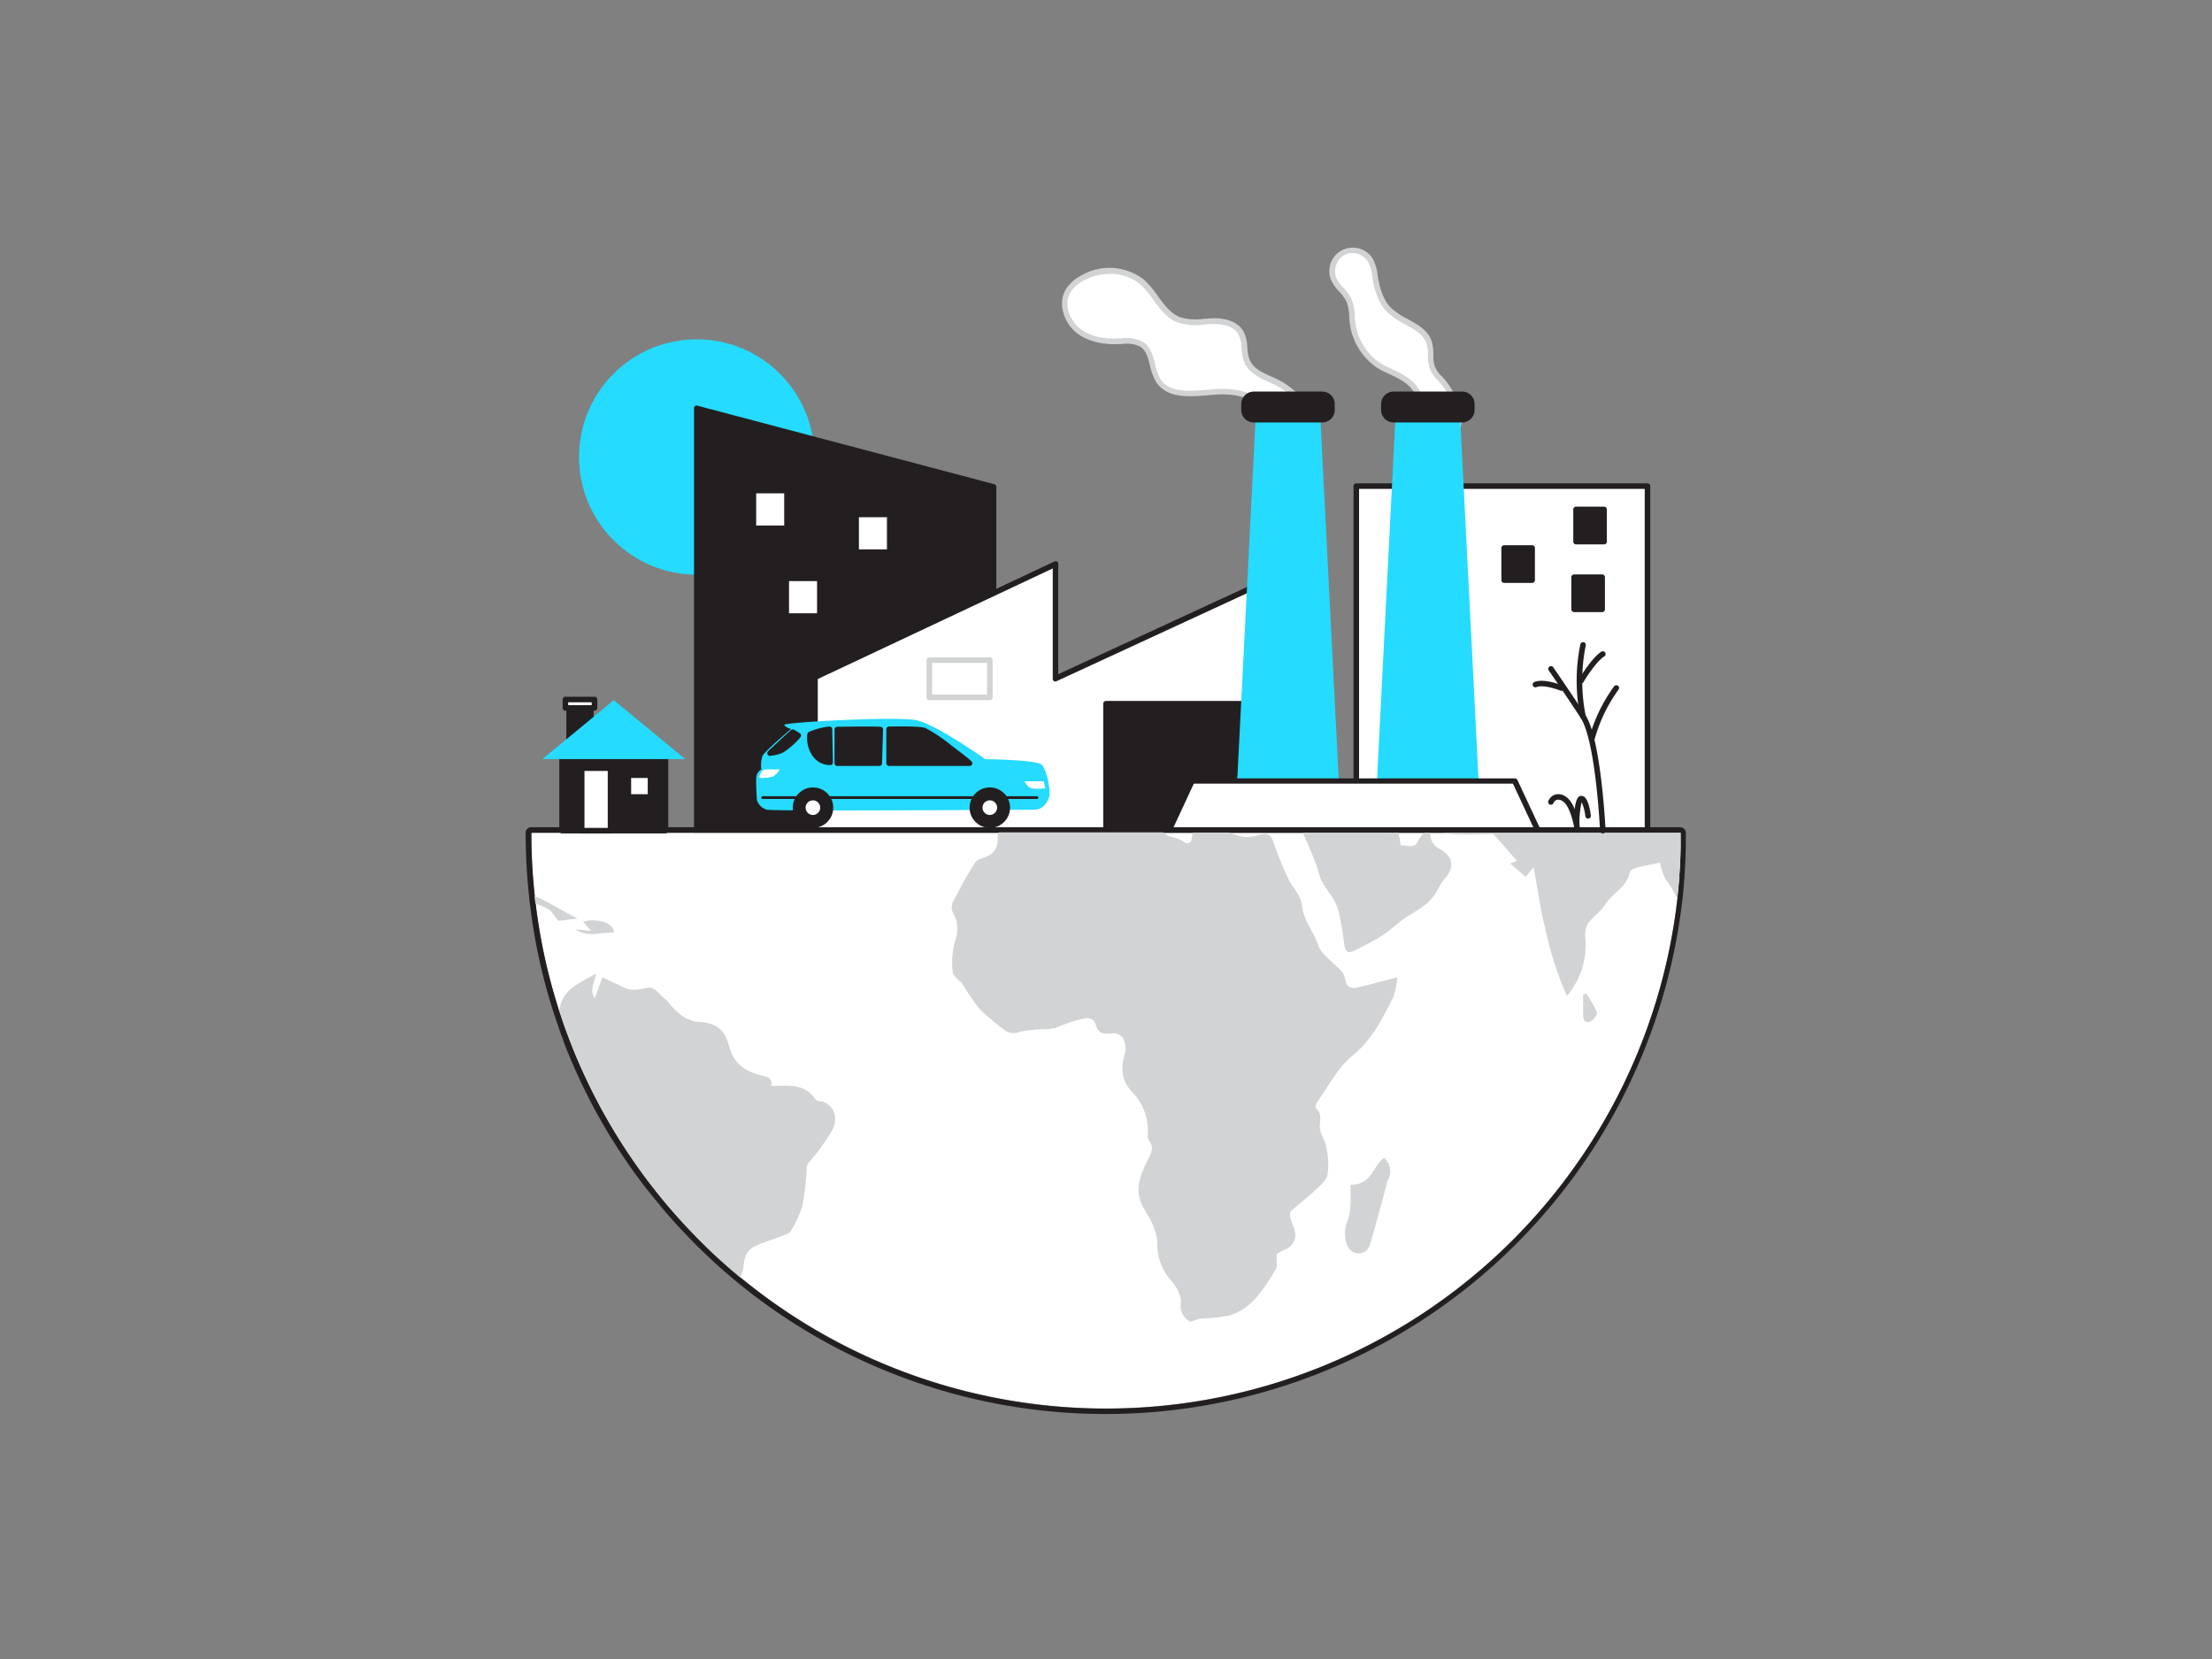 <svg xmlns="http://www.w3.org/2000/svg" viewBox="0 0 400 300"><rect x="0" y="0" width="400" height="300" fill="#808080" stroke="none"/><g id="_233_global_warming_flatline" data-name="#233_global_warming_flatline"><circle cx="125.99" cy="82.64" r="21.28" fill="#25dbff"/><path d="M219.6,70.87c-3.61.27-8.09,1-10.11-2-1.37-2-1-5.22-3-6.58-1.2-.79-2.76-.6-4.19-.54a10.93,10.93,0,0,1-7.38-2c-2-1.64-3.07-4.66-1.85-7a6.51,6.51,0,0,1,2.75-2.57c3.36-1.83,7.85-1.73,10.73.78,2.4,2.08,3.6,5.6,6.55,6.78,1.87.75,4,.35,6,.27s4.32.36,5.32,2.11c.89,1.54.41,3.55,1.13,5.17,1,2.24,3.75,2.92,5.9,4.1s5.67,4.42,5.45,7.22-3.12,4-5.41,2.25c-1.48-1.11-1.58-3.67-2.75-5.08C226.48,71.14,222.88,70.62,219.6,70.87Z" fill="#fff"/><path d="M233.69,80.2a4.26,4.26,0,0,1-2.55-.9,6.15,6.15,0,0,1-1.79-3,7.3,7.3,0,0,0-1-2.15c-1.77-2.14-4.69-3.07-8.67-2.78h0l-1.07.09c-3.52.3-7.51.64-9.5-2.32a9.84,9.84,0,0,1-1.16-3.07c-.35-1.38-.69-2.68-1.73-3.37a5.66,5.66,0,0,0-3.41-.48l-.48,0c-2.21.1-5.35-.18-7.72-2.08-2.06-1.67-3.37-5-2-7.59a7,7,0,0,1,3-2.78,10.11,10.11,0,0,1,11.29.84,17.51,17.51,0,0,1,2.53,3c1.14,1.57,2.22,3,3.88,3.72a9.82,9.82,0,0,0,4.42.31c.45,0,.9-.07,1.35-.08,1.62-.07,4.51.16,5.78,2.36a7,7,0,0,1,.7,2.93,7,7,0,0,0,.45,2.29c.67,1.51,2.28,2.25,4,3,.57.26,1.15.53,1.69.82,2.44,1.34,5.94,4.71,5.71,7.7a3.73,3.73,0,0,1-2.14,3.18A3.62,3.62,0,0,1,233.69,80.2ZM221,70.31c3.58,0,6.36,1.09,8.09,3.19A8.25,8.25,0,0,1,230.29,76a5.4,5.4,0,0,0,1.45,2.55,3,3,0,0,0,3.06.46,2.7,2.7,0,0,0,1.55-2.35c.19-2.41-2.95-5.52-5.19-6.74-.52-.29-1.08-.54-1.63-.8-1.8-.82-3.66-1.68-4.49-3.54a8.09,8.09,0,0,1-.53-2.6,6,6,0,0,0-.57-2.53c-1-1.8-3.75-1.9-4.87-1.85-.44,0-.88.05-1.31.08a10.7,10.7,0,0,1-4.87-.39c-1.93-.77-3.14-2.44-4.32-4.05a16.62,16.62,0,0,0-2.37-2.82c-2.57-2.22-6.84-2.53-10.17-.71A6,6,0,0,0,193.48,53c-1.15,2.17,0,4.93,1.72,6.34,2.12,1.71,5,2,7.05,1.86l.47,0a6.51,6.51,0,0,1,4,.64c1.37.9,1.77,2.46,2.15,4a8.94,8.94,0,0,0,1,2.75c1.66,2.48,5.34,2.16,8.58,1.89l1.09-.09h0C220.05,70.33,220.53,70.31,221,70.31Z" fill="#d1d3d4"/><path d="M249.43,66.17a11,11,0,0,1-4.85-7.79,12.69,12.69,0,0,0-.67-4.14c-.67-1.41-2.13-2.35-2.75-3.79A3.75,3.75,0,0,1,247.8,47a8.42,8.42,0,0,1,.89,3.15,10.6,10.6,0,0,0,2.55,5.91c2.25,2.23,6.23,2.88,7.22,5.89.46,1.42,0,3,.52,4.43a8.45,8.45,0,0,0,2,2.67c1.59,1.88,3.7,6.16,2.5,8.7s-4.34,2.59-5.86.16c-1-1.56-.16-4-.74-5.73-1.13-3.34-3.82-4.23-6.64-5.6C250,66.47,249.69,66.32,249.43,66.17Z" fill="#fff"/><path d="M260.55,80.19a4,4,0,0,1-3.38-2,6.14,6.14,0,0,1-.59-3.44,7.85,7.85,0,0,0-.2-2.39c-.93-2.75-3-3.72-5.4-4.84l-1-.47c-.28-.14-.55-.29-.82-.46a11.47,11.47,0,0,1-5.08-8.15c-.05-.39-.08-.78-.1-1.18a7.67,7.67,0,0,0-.53-2.8,7.68,7.68,0,0,0-1.26-1.71,7.53,7.53,0,0,1-1.49-2.11,4.25,4.25,0,0,1,7.52-3.89,7.94,7.94,0,0,1,.9,3l.05.33c.28,1.67.83,4.07,2.41,5.63a13.46,13.46,0,0,0,3,2c1.8,1,3.67,2,4.33,4.06a7.85,7.85,0,0,1,.28,2.34,6.68,6.68,0,0,0,.24,2.08,5.28,5.28,0,0,0,1.29,1.86l.59.66c1.8,2.12,3.86,6.52,2.57,9.23a3.72,3.72,0,0,1-3.13,2.21Zm-16-34.42a3,3,0,0,0-1.4.33,3.39,3.39,0,0,0-1.5,4.15,7.07,7.07,0,0,0,1.32,1.83,8.14,8.14,0,0,1,1.42,2A8.53,8.53,0,0,1,245,57.2c0,.37,0,.75.09,1.12a10.44,10.44,0,0,0,4.62,7.42h0c.24.15.48.28.73.41l1,.46c2.5,1.17,4.85,2.28,5.91,5.44a8.16,8.16,0,0,1,.26,2.72,5.38,5.38,0,0,0,.43,2.89,3,3,0,0,0,2.7,1.53A2.69,2.69,0,0,0,263,77.55c1-2.18-.78-6.21-2.44-8.15-.18-.23-.37-.43-.56-.63a6.07,6.07,0,0,1-1.49-2.21,7.33,7.33,0,0,1-.3-2.4,6.76,6.76,0,0,0-.23-2c-.54-1.65-2.16-2.55-3.87-3.5a13.87,13.87,0,0,1-3.22-2.19c-1.79-1.76-2.39-4.37-2.69-6.18l-.06-.33a7,7,0,0,0-.77-2.64A3.38,3.38,0,0,0,244.52,45.77Z" fill="#d1d3d4"/><rect x="102.91" y="128.02" width="3.95" height="5.46" fill="#231f20"/><path d="M106.85,134h-3.94a.5.5,0,0,1-.5-.5V128a.5.5,0,0,1,.5-.5h3.94a.5.5,0,0,1,.5.5v5.47A.5.5,0,0,1,106.85,134Zm-3.44-1h2.94v-4.47h-2.94Z" fill="#231f20"/><rect x="102.25" y="126.49" width="5.26" height="1.54" fill="#fff"/><path d="M107.51,128.52h-5.26a.5.5,0,0,1-.5-.5v-1.53a.5.5,0,0,1,.5-.5h5.26a.5.5,0,0,1,.5.5V128A.5.5,0,0,1,107.51,128.52Zm-4.76-1H107V127h-4.26Z" fill="#231f20"/><rect x="245.26" y="87.9" width="52.65" height="62.94" fill="#fff"/><path d="M297.92,151.34H245.26a.5.5,0,0,1-.5-.5V87.9a.5.5,0,0,1,.5-.5h52.66a.5.5,0,0,1,.5.5v62.94A.5.5,0,0,1,297.92,151.34Zm-52.16-1h51.66V88.4H245.76Z" fill="#231f20"/><polygon points="179.66 150.84 125.99 150.84 125.99 73.88 179.66 88.09 179.66 150.84" fill="#231f20"/><path d="M179.66,151.34H126a.5.5,0,0,1-.5-.5v-77a.48.48,0,0,1,.62-.48l53.68,14.2a.5.5,0,0,1,.37.49v62.75A.5.5,0,0,1,179.66,151.34Zm-53.17-1h52.67V88.47L126.49,74.53Z" fill="#231f20"/><polygon points="190.87 122.72 190.87 102 147.38 122.43 147.38 150.22 235.73 150.22 235.73 102 190.87 122.72" fill="#fff"/><path d="M235.73,150.71H147.38a.5.5,0,0,1-.5-.5V122.43a.49.49,0,0,1,.29-.45l43.48-20.43a.48.48,0,0,1,.48,0,.49.49,0,0,1,.24.42v19.94l44.15-20.39a.51.51,0,0,1,.48,0,.48.48,0,0,1,.23.42v48.21A.5.5,0,0,1,235.73,150.71Zm-87.85-1h87.35V102.78l-44.15,20.39a.51.51,0,0,1-.48,0,.48.48,0,0,1-.23-.42V102.79l-42.49,20Z" fill="#231f20"/><rect x="200" y="127.25" width="26.68" height="22.81" fill="#231f20"/><path d="M226.68,150.56H200a.5.5,0,0,1-.5-.5V127.25a.5.5,0,0,1,.5-.5h26.68a.5.5,0,0,1,.5.5v22.81A.5.5,0,0,1,226.68,150.56Zm-26.18-1h25.68V127.75H200.5Z" fill="#231f20"/><polygon points="227.04 75.89 238.78 75.89 242.1 141.26 223.72 141.26 227.04 75.89" fill="#25dbff"/><rect x="224.96" y="71.31" width="15.9" height="4.58" rx="1.75" fill="#231f20"/><path d="M239.11,76.39h-12.4a2.25,2.25,0,0,1-2.25-2.25V73.07a2.26,2.26,0,0,1,2.25-2.26h12.4a2.26,2.26,0,0,1,2.25,2.26v1.07A2.25,2.25,0,0,1,239.11,76.39Zm-12.4-4.58a1.26,1.26,0,0,0-1.25,1.26v1.07a1.25,1.25,0,0,0,1.25,1.25h12.4a1.25,1.25,0,0,0,1.25-1.25V73.07a1.26,1.26,0,0,0-1.25-1.26Z" fill="#231f20"/><polygon points="252.32 75.89 264.06 75.89 267.38 141.26 249 141.26 252.32 75.89" fill="#25dbff"/><rect x="250.24" y="71.31" width="15.9" height="4.58" rx="1.75" fill="#231f20"/><path d="M264.39,76.39H252a2.25,2.25,0,0,1-2.25-2.25V73.07A2.26,2.26,0,0,1,252,70.81h12.4a2.26,2.26,0,0,1,2.25,2.26v1.07A2.25,2.25,0,0,1,264.39,76.39ZM252,71.81a1.26,1.26,0,0,0-1.25,1.26v1.07A1.25,1.25,0,0,0,252,75.39h12.4a1.25,1.25,0,0,0,1.25-1.25V73.07a1.26,1.26,0,0,0-1.25-1.26Z" fill="#231f20"/><polygon points="215.56 141.26 273.91 141.26 278.1 150.22 211.37 150.22 215.56 141.26" fill="#fff"/><path d="M278.1,150.71H211.37a.48.48,0,0,1-.42-.23.51.51,0,0,1,0-.48l4.19-8.95a.49.49,0,0,1,.45-.29h58.35a.51.51,0,0,1,.46.29l4.18,8.95a.46.46,0,0,1,0,.48A.48.48,0,0,1,278.1,150.71Zm-65.94-1h65.16l-3.73-8H215.88Z" fill="#231f20"/><path d="M96.06,150.59c0,.06,0,.12,0,.18a102.84,102.84,0,0,0,.62,11.3,9.55,9.55,0,0,0,.15,1.31A102.87,102.87,0,0,0,101,182.45l.6,1.79c.22.65.45,1.3.67,1.94s.41,1.07.61,1.6.43,1.13.64,1.68a2,2,0,0,1,.12.26c.33.85.7,1.7,1.06,2.53.17.41.35.81.53,1.21l.66,1.41q.34.75.72,1.5,1.08,2.24,2.28,4.4.34.64.72,1.29c.2.35.39.71.6,1.05.48.83,1,1.65,1.49,2.47.28.46.56.91.86,1.36s.75,1.16,1.14,1.73a98.89,98.89,0,0,0,5.9,7.94l.8,1,.66.79.9,1c.82.94,1.66,1.85,2.51,2.75l1.28,1.33,1.24,1.25,1.39,1.35c.58.55,1.17,1.1,1.77,1.64s1.09,1,1.66,1.48,1.39,1.19,2.1,1.78a104,104,0,0,0,169.42-68.41c.11-1,.2-2,.29-2.95q.06-.6.09-1.2a1.64,1.64,0,0,1,0-.23q.07-1,.12-1.95c.06-1.07.1-2.15.11-3.23,0-.74,0-1.49,0-2.24a1.1,1.1,0,0,0,0-.18Z" fill="#fff"/><path d="M303.93,150.59a1.1,1.1,0,0,1,0,.18c0,.75,0,1.5,0,2.24,0,1.08-.05,2.16-.11,3.23q0,1-.12,1.95a1.64,1.64,0,0,0,0,.23q0,.6-.09,1.2c-.09,1-.18,2-.29,2.95A104,104,0,0,1,133.87,231c-.71-.59-1.42-1.18-2.1-1.78s-1.11-1-1.66-1.48-1.19-1.09-1.77-1.64L127,224.73l-1.24-1.25-1.28-1.33c-.85-.9-1.69-1.81-2.51-2.75l-.9-1-.66-.79-.8-1a98.89,98.89,0,0,1-5.9-7.94c-.39-.57-.77-1.15-1.14-1.73s-.58-.9-.86-1.36c-.51-.82-1-1.64-1.49-2.47-.21-.34-.4-.7-.6-1.05s-.49-.86-.72-1.29q-1.2-2.16-2.28-4.4-.37-.75-.72-1.5l-.66-1.41c-.18-.4-.36-.8-.53-1.21-.36-.83-.73-1.68-1.06-2.53a2,2,0,0,0-.12-.26c-.21-.55-.43-1.11-.64-1.68s-.41-1.06-.61-1.6-.45-1.29-.67-1.94l-.6-1.79a102.87,102.87,0,0,1-4.14-19.07,9.55,9.55,0,0,1-.15-1.31,102.84,102.84,0,0,1-.62-11.3c0-.06,0-.12,0-.18H303.93m0-1H96.06a1,1,0,0,0-1,.93,2.36,2.36,0,0,0,0,.25,105.55,105.55,0,0,0,.62,11.41,13.22,13.22,0,0,0,.16,1.36A103,103,0,0,0,100,182.76c.19.6.4,1.21.6,1.8s.45,1.31.68,2,.39,1,.57,1.52l0,.1c.21.57.43,1.14.66,1.69,0,.11.08.18.1.24.31.79.65,1.6,1.08,2.58.16.39.34.8.55,1.24s.43.94.65,1.41.48,1,.73,1.52c.73,1.51,1.51,3,2.3,4.44.23.42.47.86.73,1.3l.12.22c.17.29.33.58.5.86.5.87,1,1.74,1.49,2.47l.22.36.64,1c.41.65.79,1.22,1.16,1.76,1.84,2.74,3.85,5.44,6,8l.81,1c.21.26.44.52.66.78s.62.73.94,1.08c.82.94,1.65,1.85,2.52,2.76.42.45.85.9,1.29,1.34s.83.86,1.26,1.27.92.91,1.38,1.35l.44.41,1.36,1.26c.55.5,1.1,1,1.67,1.48s1.4,1.21,2.12,1.8a105,105,0,0,0,171-69.07c.13-1.12.22-2.07.29-3,0-.39.07-.8.1-1.2v-.08a.28.28,0,0,0,0-.09.13.13,0,0,0,0-.06c.05-.66.08-1.32.11-2,.06-1.07.1-2.17.12-3.26,0-.74,0-1.5,0-2.26a2.64,2.64,0,0,0,0-.28,1,1,0,0,0-1-.9Z" fill="#231f20"/><path d="M260,153.33a2.71,2.71,0,0,1-1.18-1.52,4.72,4.72,0,0,1-.2-1.22h-1.12a7,7,0,0,0-1.06,1.49c-.79,1.59-2.08.62-3.14.82-.11-.66-.21-1.32-.35-2,0-.11,0-.21-.06-.33h-1l-.1.25-.12-.25H235.57c.34.74.68,1.49,1,2.23.53,1.22,1,2.45,1.49,3.69.34.9.48,1.88.89,2.72a25.2,25.2,0,0,0,1.81,2.8,9.93,9.93,0,0,1,1.35,2.95,59.47,59.47,0,0,1,1,6c.19,1.08.65,1.48,1.64,1a51.52,51.52,0,0,0,5.19-2.77c1.77-1.15,3.26-2.74,5.09-3.8a25.81,25.81,0,0,0,2.51-1.64,9.48,9.48,0,0,0,1.85-1.89c.3-.44.54-.93.83-1.39a7.74,7.74,0,0,1,.89-1.4C263.2,156.73,262.78,154.7,260,153.33Z" fill="#d1d3d4"/><path d="M260.88,150.59a8.49,8.49,0,0,0,1.7.23c2.58.16,5.18,0,7.49,0,1.46,1.66,2.85,3.26,4.24,4.83l-1.21.5,2.79,2.42,1.44-1.75c.25,1.32.48,2.73.73,4.18.39,2.38.85,4.9,1.48,7.36a61.19,61.19,0,0,0,3.81,11.73,14.18,14.18,0,0,0,3.35-10.24,5,5,0,0,1,.35-2.7c.89-1.32,2.37-2.26,3.23-3.6,1.33-2.08,3.94-3.15,4.45-5.87.08-.34.82-.68,1.31-.8,1.35-.36,2.74-.59,4.15-.89a10.39,10.39,0,0,0,1,3,16.72,16.72,0,0,1,2.1,3.58c.11-1,.2-2,.29-2.95q.06-.6.09-1.2a1.64,1.64,0,0,1,0-.23q.07-1,.12-1.95c.06-1.07.1-2.15.11-3.23,0-.74,0-1.49,0-2.24a1.1,1.1,0,0,0,0-.18Z" fill="#d1d3d4"/><path d="M133.86,231a6.48,6.48,0,0,0,.61-2.09c.12-1.76.7-2.94,2.16-3.61,1.71-.78,3.53-1.3,5.29-2a2,2,0,0,0,1.05-.67,20.09,20.09,0,0,0,2.14-4.59,56.75,56.75,0,0,0,.78-6.81,1.39,1.39,0,0,1,.15-.72c.9-1.17,1.93-2.25,2.74-3.49s2.13-2.86,2.22-4.35a3.2,3.2,0,0,0-3-3.58,1.25,1.25,0,0,1-.73-.55c-2-2.74-5-2.13-7.81-2.18.24-1.18-.36-1.56-1.58-1.84-2.86-.66-5.15-2-6-5.23-.87-3.41-2.55-4.37-6.1-4.56a6.51,6.51,0,0,1-2.91-1.41,12.44,12.44,0,0,1-1.85-1.85,6.7,6.7,0,0,0-.92-1c-1-.68-1.7-2.13-3-1.85s-2.78.65-4.17,0-2.51-1.18-4-1.89c-.37,1-.86,2.36-1.38,3.8-1-1.49,0-2.95.23-4.5-2.76,1.71-6,2.68-6.6,6.46l-.18-.11A104,104,0,0,0,133.86,231Z" fill="#d1d3d4"/><path d="M243.61,178.15c-.4-.69-.35-1.7-.83-2.29-.9-1.09-2.09-1.94-3.08-3a5.37,5.37,0,0,1-1.31-1.89c-.81-2.48-2.66-4.45-2.95-7.26-.18-1.73-1.78-3.28-2.57-5a63.59,63.59,0,0,1-2.63-6.53c-.54-1.63-1.46-1.49-2.76-1.14a6,6,0,0,1-3,.22c-.77-.2-1.53-.44-2.29-.71H215.7a2.82,2.82,0,0,0-.1.52c-.11,1.23-.64,1.9-1.81,1-1-.74-2.59-.57-3.43-1.55H180.57a3.44,3.44,0,0,0-.15,1.1c0,2.29-1.21,3.09-3,3.65a2.15,2.15,0,0,0-1.16.8c-1.07,1.74-2.14,3.49-3,5.32-.65,1.28-1.83,2.37-.64,4.25a5.86,5.86,0,0,1,.13,4.37,14.38,14.38,0,0,0-.47,5.74c0,.41.44.82.73,1.18s.69.53.93.86a43.54,43.54,0,0,0,3.26,4.73,46.06,46.06,0,0,0,4.32,3.63,2.71,2.71,0,0,0,2.92.42,25.07,25.07,0,0,1,4.71-.46,8.33,8.33,0,0,0,1.8-.27,36.8,36.8,0,0,1,3.68-1.32c1.25-.26,3-1.05,3.54.83.53,1.7,1.49,1.64,2.85,1.51a2.39,2.39,0,0,1,1.95.7,3.83,3.83,0,0,1,.5,2.7c-.82,2.76-.84,5.07,1.42,7.38a10,10,0,0,1,2.66,7.61,1.71,1.71,0,0,0,.28,1.07c.91,1.24.36,2.13-.25,3.38-1.35,2.76-2.63,5.59-.74,8.82,1.13,1.92,2.36,3.82,2.44,6.35a9.7,9.7,0,0,0,2.39,6.57c1,1.08,2,2.85,1.87,4.18a3.16,3.16,0,0,0,1.76,3.41,11.46,11.46,0,0,1,1.78-.59,32.89,32.89,0,0,0,5.11-.53c4.24-1.22,6.31-4.85,8.46-8.27.4-.63.15-1.67.22-2.88.25-.14.82-.5,1.43-.79a2.79,2.79,0,0,0,1.71-3.76c-.19-.66-.5-1.29-.66-2-.09-.37-.15-1,.06-1.15,1.41-1.29,2.94-2.45,4.33-3.76.91-.85,2.1-1.8,2.32-2.88a13.89,13.89,0,0,0-.24-5c-.19-1.12-.92-2.14-1.13-3.25s.6-2.63-.7-3.71c-.16-.13-.08-.8.1-1.06,2.11-2.91,3.81-6.35,6.52-8.54,3.58-2.9,5.36-6.72,7.33-10.53a13,13,0,0,0,.71-3.59c-2.72.7-5.15,1.37-7.6,1.91A1.63,1.63,0,0,1,243.61,178.15Z" fill="#d1d3d4"/><path d="M243.61,221c-.67,1.42-.48,4.14.66,5.12a2.12,2.12,0,0,0,3.4-.87c1.08-3.58,2-7.19,3-10.79.07-.28,0-.62.18-.84a3.23,3.23,0,0,0-.57-4.24c-2.1,1.56-2.31,5-6.07,4.83,0,1.22.07,2.35,0,3.47A9.88,9.88,0,0,1,243.61,221Z" fill="#d1d3d4"/><path d="M97.45,162.36a3.75,3.75,0,0,0-.79-.29l.15,1.32a16.93,16.93,0,0,1,2.19.93c.74.37,1.19,1.3,2,2.19l3.44-.39C101.9,164.76,99.71,163.48,97.45,162.36Z" fill="#d1d3d4"/><path d="M111,168.67c.15-1.68-2.86-2.74-5.57-2l1.44,1.65-2.83-.26C106.25,169.62,108.67,168.47,111,168.67Z" fill="#d1d3d4"/><path d="M287.62,184.69c.54-.21,1.27-1.25,1.14-1.63a22.46,22.46,0,0,0-1.91-3.4l-.57.26c0,1.15,0,2.3,0,3.44S286.59,185.1,287.62,184.69Z" fill="#d1d3d4"/><rect x="101.64" y="136.34" width="18.7" height="13.87" fill="#231f20"/><path d="M120.34,150.71h-18.7a.5.5,0,0,1-.5-.5V136.34a.5.5,0,0,1,.5-.5h18.7a.5.5,0,0,1,.5.5v13.87A.5.5,0,0,1,120.34,150.71Zm-18.2-1h17.7V136.84h-17.7Z" fill="#231f20"/><polygon points="110.99 126.61 98.08 137.27 123.91 137.27 110.99 126.61" fill="#25dbff"/><rect x="105.19" y="138.91" width="5.21" height="11.31" fill="#fff"/><path d="M110.4,150.71h-5.21a.5.5,0,0,1-.5-.5v-11.3a.5.5,0,0,1,.5-.5h5.21a.5.5,0,0,1,.5.5v11.3A.5.5,0,0,1,110.4,150.71Zm-4.71-1h4.21v-10.3h-4.21Z" fill="#231f20"/><rect x="113.63" y="140.18" width="3.94" height="3.94" fill="#fff"/><path d="M117.58,144.62h-4a.51.51,0,0,1-.5-.5v-3.94a.5.5,0,0,1,.5-.5h4a.5.5,0,0,1,.5.5v3.94A.51.51,0,0,1,117.58,144.62Zm-3.45-1h3v-2.94h-3Z" fill="#231f20"/><path d="M289.84,150.71a.5.5,0,0,1-.5-.47c0-.16-.79-16.24-3.49-20.4s-5.77-8.57-5.8-8.62a.5.5,0,0,1,.82-.57s3,4.37,5.82,8.65,3.62,20.22,3.65,20.89a.49.49,0,0,1-.47.52Z" fill="#231f20"/><path d="M286.27,130.07a.5.5,0,0,1-.49-.39,32.81,32.81,0,0,1,0-13.18.51.51,0,0,1,.61-.37.5.5,0,0,1,.36.61,32.23,32.23,0,0,0,0,12.72.5.5,0,0,1-.38.6Z" fill="#231f20"/><path d="M285.93,123.6a.59.59,0,0,1-.25-.07.51.51,0,0,1-.18-.69c.1-.16,2.31-3.87,4.08-5a.5.5,0,0,1,.52.86c-1.29.79-3.14,3.6-3.74,4.61A.5.5,0,0,1,285.93,123.6Z" fill="#231f20"/><path d="M287.89,134h-.13a.51.51,0,0,1-.36-.61,28.44,28.44,0,0,1,4.49-9.29.51.51,0,0,1,.71-.08.49.49,0,0,1,.07.7,28.07,28.07,0,0,0-4.3,8.92A.5.5,0,0,1,287.89,134Z" fill="#231f20"/><path d="M282.42,124.91a.41.41,0,0,1-.19,0c-.83-.34-3.24-1.13-4.4-.66a.49.49,0,0,1-.65-.27.51.51,0,0,1,.27-.65c1.74-.71,4.81.51,5.16.66a.49.49,0,0,1,.27.65A.51.51,0,0,1,282.42,124.91Z" fill="#231f20"/><path d="M285.25,150.56a.51.51,0,0,1-.5-.42c-.17-1.2-.9-4.49-2.16-5.25a1.35,1.35,0,0,0-1.09-.25,1.09,1.09,0,0,0-.58.57.5.5,0,1,1-.93-.37,2.09,2.09,0,0,1,1.19-1.14,2.23,2.23,0,0,1,1.92.33c1.9,1.15,2.57,5.47,2.65,6a.51.51,0,0,1-.43.57Z" fill="#231f20"/><path d="M285.14,149.94a.5.5,0,0,1-.5-.49c-.07-5.31.88-5.47,1.2-5.52a.81.81,0,0,1,.65.17c.77.57,1.11,2.71,1.19,3.36a.5.5,0,1,1-1,.13,8.56,8.56,0,0,0-.67-2.54,16.75,16.75,0,0,0-.38,4.39.49.49,0,0,1-.49.5Z" fill="#231f20"/><rect x="136.74" y="89.21" width="5.07" height="5.82" fill="#fff"/><rect x="155.32" y="93.53" width="5.07" height="5.82" fill="#fff"/><rect x="285.02" y="92.12" width="5.07" height="5.82" fill="#231f20"/><path d="M290.09,98.44H285a.5.5,0,0,1-.5-.5V92.12a.5.5,0,0,1,.5-.5h5.07a.51.51,0,0,1,.5.5v5.82A.5.5,0,0,1,290.09,98.44Zm-4.57-1h4.07V92.62h-4.07Z" fill="#231f20"/><rect x="272.04" y="99.09" width="5.07" height="5.82" fill="#231f20"/><path d="M277.1,105.41H272a.5.5,0,0,1-.5-.5V99.09a.5.5,0,0,1,.5-.5h5.06a.5.5,0,0,1,.5.5v5.82A.5.5,0,0,1,277.1,105.41Zm-4.56-1h4.06V99.59h-4.06Z" fill="#231f20"/><rect x="284.65" y="104.37" width="5.07" height="5.82" fill="#231f20"/><path d="M289.72,110.69h-5.07a.51.51,0,0,1-.5-.5v-5.82a.5.5,0,0,1,.5-.5h5.07a.5.5,0,0,1,.5.5v5.82A.5.5,0,0,1,289.72,110.69Zm-4.57-1h4.07v-4.82h-4.07Z" fill="#231f20"/><rect x="142.68" y="105.08" width="5.07" height="5.82" fill="#fff"/><path d="M189.69,144.23c-.39.85-.91,2.19-2.79,2.19s-46.88.31-48.24,0a2.68,2.68,0,0,1-1.79-1.76s-.2-2.88-.11-4c0,0,0-.11,0-.15a1.85,1.85,0,0,1,.91-1.37,5.6,5.6,0,0,1,.19-2.39c.39-.91,5.19-4.92,5.19-4.92s-1-.27-1.23-.74,20.21-1.59,23.84-.86,12.5,7.05,12.5,7.05,9.24.11,10.21,1S190.08,143.38,189.69,144.23Z" fill="#25dbff"/><circle cx="147.02" cy="146.05" r="3.66" fill="#231f20"/><circle cx="147.02" cy="146.05" r="1.81" fill="#fff"/><path d="M147,148.36a2.32,2.32,0,1,1,2.32-2.31A2.32,2.32,0,0,1,147,148.36Zm0-3.63a1.32,1.32,0,1,0,1.32,1.32A1.32,1.32,0,0,0,147,144.73Z" fill="#231f20"/><circle cx="178.99" cy="146.05" r="3.66" fill="#231f20"/><circle cx="178.99" cy="146.05" r="1.81" fill="#fff"/><path d="M179,148.36a2.32,2.32,0,1,1,2.31-2.31A2.32,2.32,0,0,1,179,148.36Zm0-3.63a1.32,1.32,0,1,0,1.31,1.32A1.32,1.32,0,0,0,179,144.73Z" fill="#231f20"/><path d="M143.36,132.4c-.16.1-4.12,3.79-4.12,3.79a6.45,6.45,0,0,0,2.13-.53,13.94,13.94,0,0,0,3-2.64Z" fill="#231f20"/><path d="M139.24,136.69a.5.5,0,0,1-.34-.86c4-3.73,4.15-3.82,4.2-3.86a.51.51,0,0,1,.52,0l1,.61a.52.52,0,0,1,.23.35.5.5,0,0,1-.12.41,13.77,13.77,0,0,1-3.17,2.77,6.89,6.89,0,0,1-2.3.57Zm4.17-3.67c-.46.41-1.48,1.36-2.47,2.28l.23-.1a10.82,10.82,0,0,0,2.42-2.07Z" fill="#231f20"/><path d="M149.94,131.88a11.78,11.78,0,0,0-3.5.93c-.31,1.49.62,5,3.63,5Z" fill="#231f20"/><path d="M150.07,138.35h0a3.82,3.82,0,0,1-3-1.48A5.6,5.6,0,0,1,146,132.7a.5.5,0,0,1,.23-.32,12.6,12.6,0,0,1,3.7-1,.54.54,0,0,1,.39.12.5.5,0,0,1,.17.37l.13,6a.5.5,0,0,1-.14.36A.53.53,0,0,1,150.07,138.35Zm-3.17-5.22a4.77,4.77,0,0,0,.95,3.12,2.81,2.81,0,0,0,1.71,1.05l-.11-4.84A10.75,10.75,0,0,0,146.9,133.13Z" fill="#231f20"/><path d="M141,139.14a3.6,3.6,0,0,1-1.2,1.27,6.9,6.9,0,0,1-2.48.25s0-.11,0-.15a1.85,1.85,0,0,1,.91-1.37Z" fill="#fff"/><path d="M187.52,144.48h-49.6a.25.25,0,0,1-.25-.25.25.25,0,0,1,.25-.25h49.6a.26.26,0,0,1,.25.25A.25.25,0,0,1,187.52,144.48Z" fill="#231f20"/><path d="M151.43,138v-6.08s6.22-.12,7.78,0L159,138Z" fill="#231f20"/><path d="M159,138.51h0l-7.59,0a.5.5,0,0,1-.5-.5v-6.08a.51.51,0,0,1,.49-.5c.25,0,6.27-.12,7.84,0a.49.49,0,0,1,.45.51l-.19,6.1A.5.5,0,0,1,159,138.51Zm-7.09-1,6.61,0,.16-5.13c-1.66-.08-5.42,0-6.77,0Z" fill="#231f20"/><path d="M160.77,138v-6.13s5.21-.15,6.42.24,8.26,5.91,8.14,5.89S160.77,138,160.77,138Z" fill="#231f20"/><path d="M175.33,138.51H160.77a.51.51,0,0,1-.5-.5v-6.13a.5.5,0,0,1,.49-.5c.54,0,5.33-.14,6.58.26a28,28,0,0,1,4.67,3.14c3.9,2.93,3.89,3,3.81,3.34A.51.51,0,0,1,175.33,138.51Zm-14.06-6.14v5.14h12.65a66,66,0,0,0-6.88-4.91A31.9,31.9,0,0,0,161.27,132.37Z" fill="#231f20"/><path d="M188.75,141.28h-3.47a2.5,2.5,0,0,0,.91,1.11c.68.45,2.82.16,2.82.16Z" fill="#fff"/><path d="M179,126.61H168.05a.5.5,0,0,1-.5-.5v-6.74a.5.5,0,0,1,.5-.5H179a.5.5,0,0,1,.5.5v6.74A.51.51,0,0,1,179,126.61Zm-10.44-1h9.94v-5.74h-9.94Z" fill="#d1d3d4"/></g></svg>
